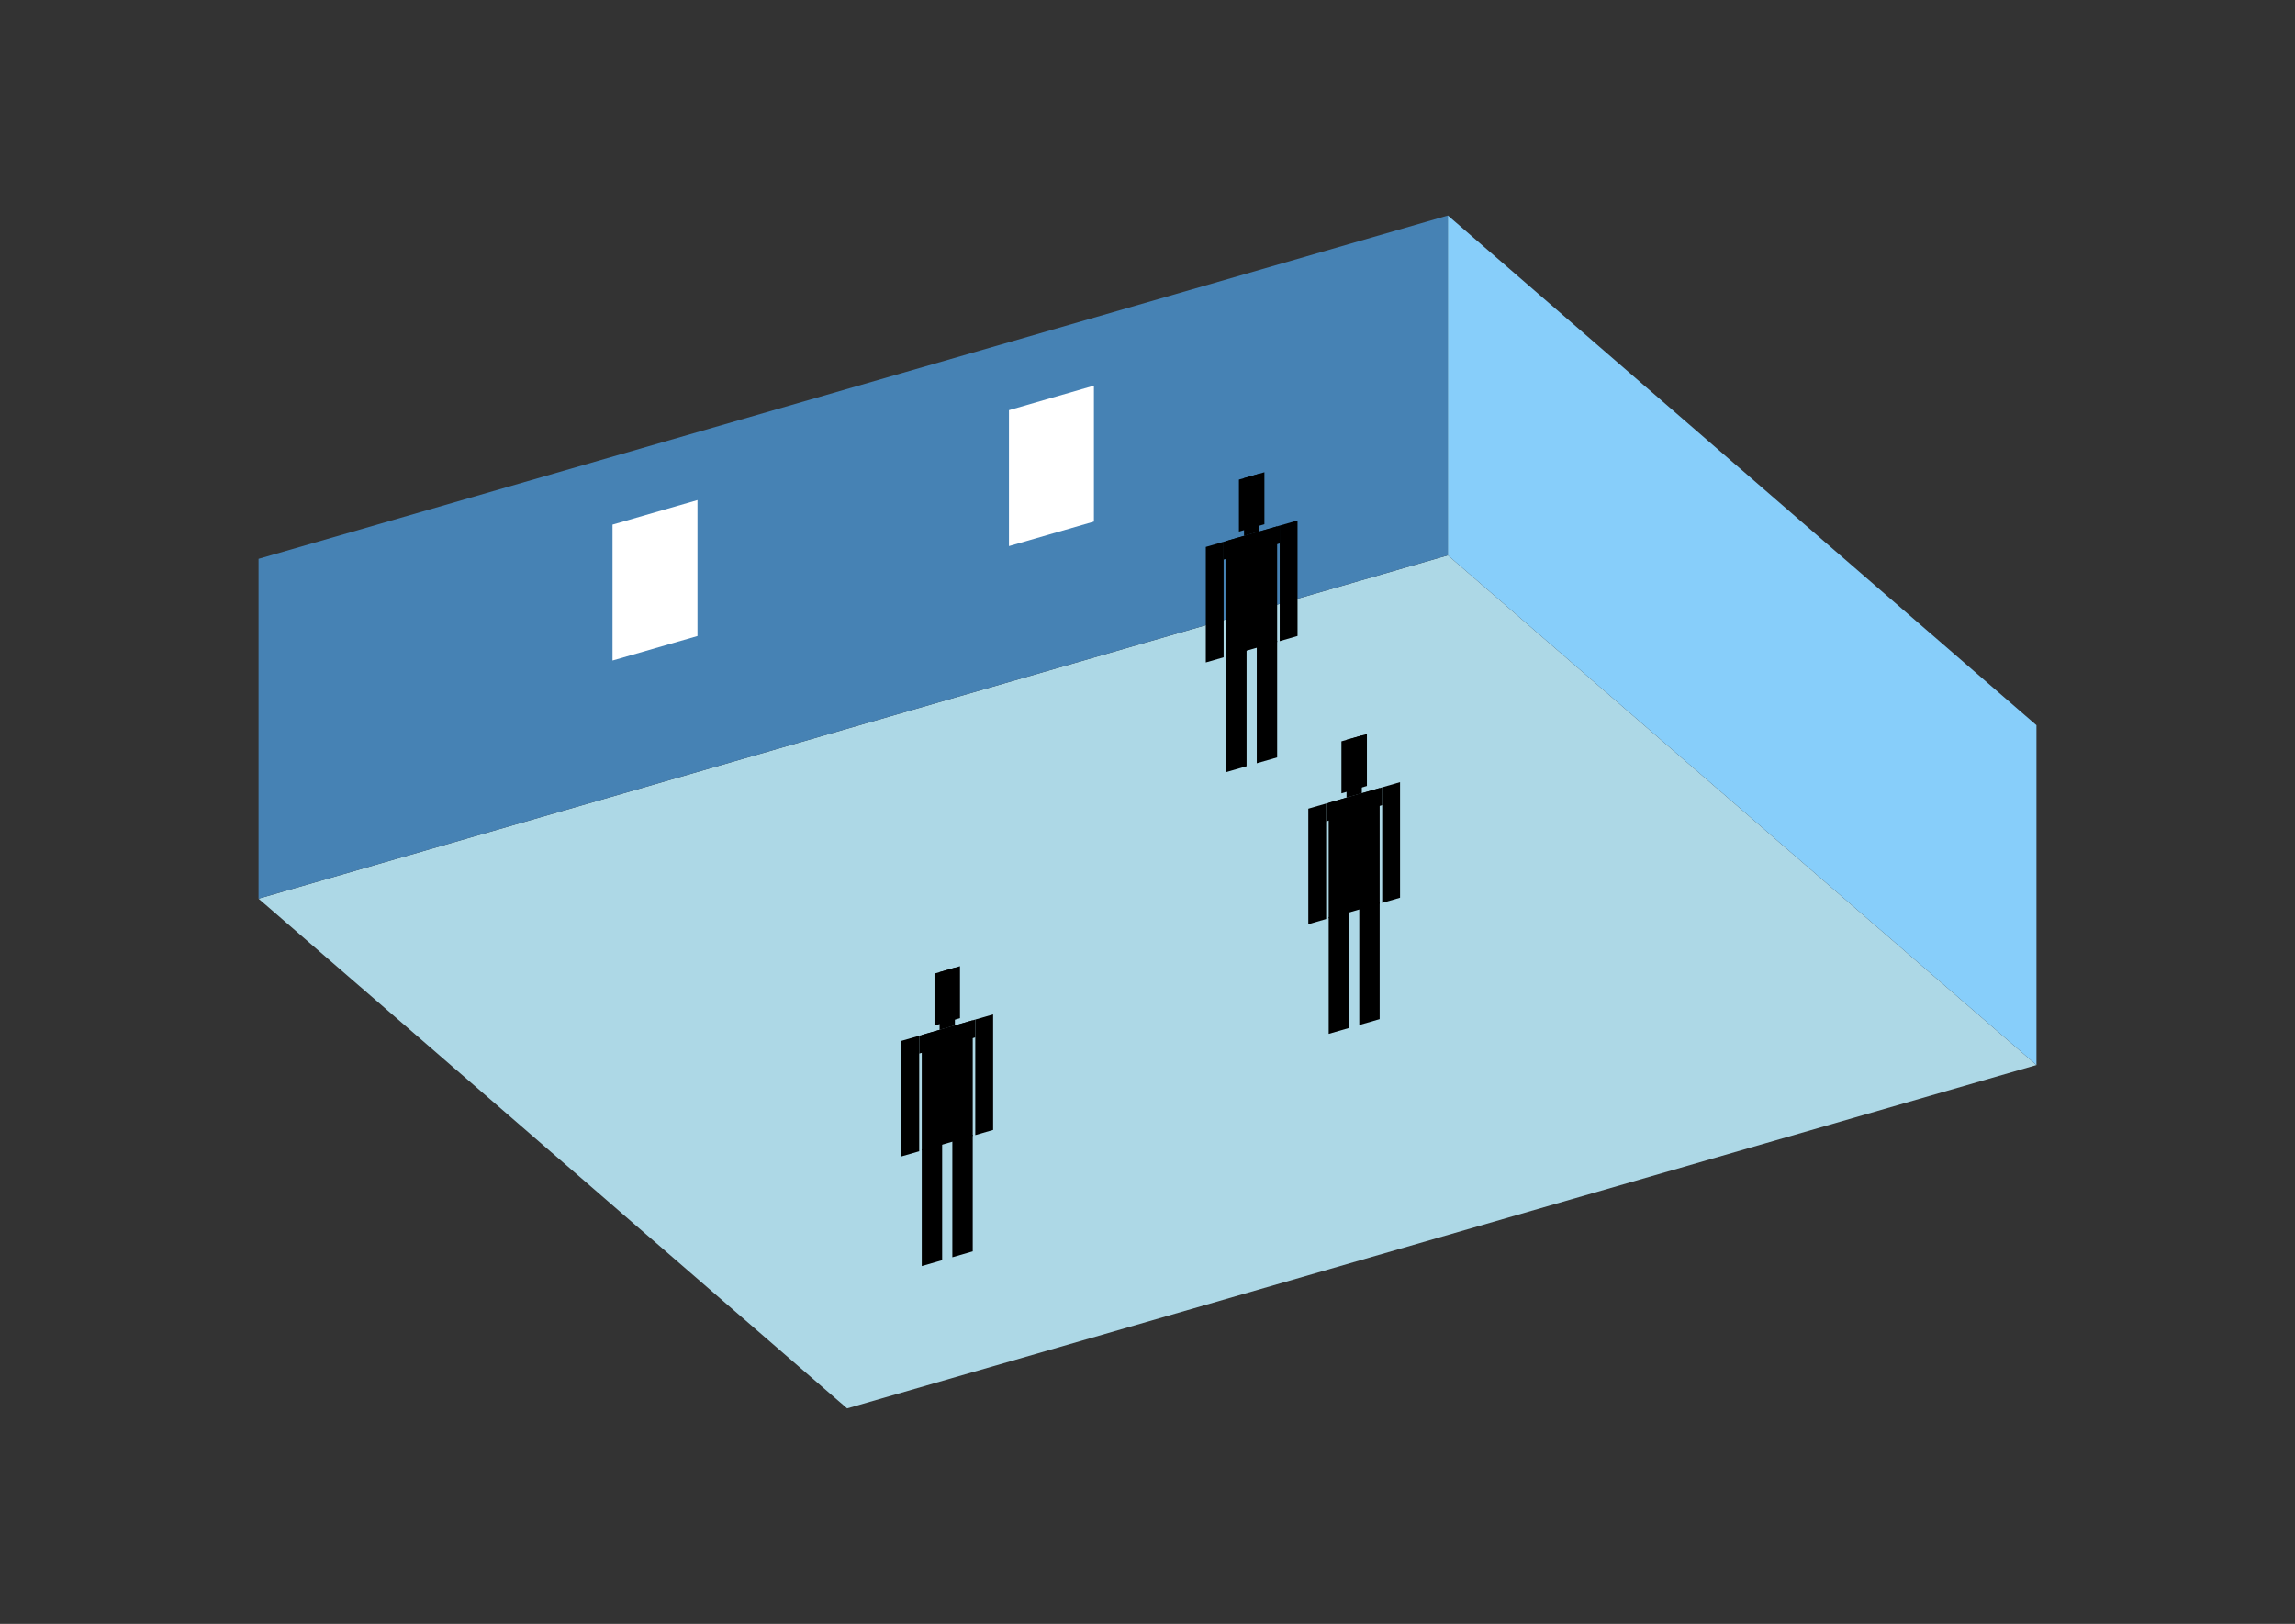 <?xml version="1.0" encoding="UTF-8"?>
<svg
  xmlns="http://www.w3.org/2000/svg"
  width="848"
  height="600"
  style="background-color:white"
>
  <rect width="100%" height="100%" fill="#333333" stroke="none"/>
  <polygon fill="lightblue" points="313.008,520.38 95.532,332.041 534.992,205.18 752.468,393.519" />
  <polygon fill="steelblue" points="95.532,332.041 95.532,206.481 534.992,79.62 534.992,205.18" />
  <polygon fill="lightskyblue" points="752.468,393.519 752.468,267.959 534.992,79.62 534.992,205.18" />
  <polygon fill="white" points="226.324,244.06 226.324,193.836 257.714,184.775 257.714,234.999" />
  <polygon fill="white" points="372.81,201.773 372.81,151.549 404.2,142.488 404.2,192.712" />
  <polygon fill="hsl(324.0,50.0%,72.092%)" points="453.075,285.286 453.075,242.169 460.609,239.994 460.609,283.111" />
  <polygon fill="hsl(324.0,50.0%,72.092%)" points="471.909,279.849 471.909,236.732 464.376,238.906 464.376,282.024" />
  <polygon fill="hsl(324.0,50.0%,72.092%)" points="445.542,244.77 445.542,202.08 452.134,200.177 452.134,242.867" />
  <polygon fill="hsl(324.0,50.0%,72.092%)" points="472.851,236.887 472.851,194.196 479.443,192.293 479.443,234.984" />
  <polygon fill="hsl(324.0,50.0%,72.092%)" points="452.134,206.769 452.134,200.177 472.851,194.196 472.851,200.788" />
  <polygon fill="hsl(324.0,50.0%,72.092%)" points="453.075,242.596 453.075,199.905 471.909,194.468 471.909,237.159" />
  <polygon fill="hsl(324.0,50.0%,72.092%)" points="457.784,196.411 457.784,177.201 467.201,174.482 467.201,193.693" />
  <polygon fill="hsl(324.0,50.0%,72.092%)" points="459.667,198.002 459.667,176.657 465.318,175.026 465.318,196.371" />
  <polygon fill="hsl(324.0,50.0%,50.66%)" points="490.952,381.993 490.952,338.876 498.486,336.701 498.486,379.818" />
  <polygon fill="hsl(324.0,50.0%,50.66%)" points="509.786,376.556 509.786,333.439 502.253,335.614 502.253,378.731" />
  <polygon fill="hsl(324.0,50.0%,50.66%)" points="483.419,341.478 483.419,298.787 490.011,296.884 490.011,339.575" />
  <polygon fill="hsl(324.0,50.0%,50.66%)" points="510.728,333.594 510.728,290.904 517.32,289.001 517.32,331.691" />
  <polygon fill="hsl(324.0,50.0%,50.66%)" points="490.011,303.476 490.011,296.884 510.728,290.904 510.728,297.496" />
  <polygon fill="hsl(324.0,50.0%,50.66%)" points="490.952,339.303 490.952,296.612 509.786,291.176 509.786,333.866" />
  <polygon fill="hsl(324.0,50.0%,50.66%)" points="495.661,293.119 495.661,273.908 505.078,271.19 505.078,290.4" />
  <polygon fill="hsl(324.0,50.0%,50.66%)" points="497.544,294.71 497.544,273.364 503.195,271.733 503.195,293.078" />
  <polygon fill="hsl(324.0,50.0%,42.218%)" points="340.591,467.798 340.591,424.681 348.124,422.506 348.124,465.623" />
  <polygon fill="hsl(324.0,50.0%,42.218%)" points="359.425,462.361 359.425,419.244 351.891,421.418 351.891,464.536" />
  <polygon fill="hsl(324.0,50.0%,42.218%)" points="333.057,427.282 333.057,384.592 339.649,382.689 339.649,425.379" />
  <polygon fill="hsl(324.0,50.0%,42.218%)" points="360.366,419.399 360.366,376.708 366.958,374.805 366.958,417.496" />
  <polygon fill="hsl(324.0,50.0%,42.218%)" points="339.649,389.281 339.649,382.689 360.366,376.708 360.366,383.3" />
  <polygon fill="hsl(324.0,50.0%,42.218%)" points="340.591,425.107 340.591,382.417 359.425,376.98 359.425,419.671" />
  <polygon fill="hsl(324.0,50.0%,42.218%)" points="345.299,378.923 345.299,359.713 354.716,356.994 354.716,376.205" />
  <polygon fill="hsl(324.0,50.0%,42.218%)" points="347.182,380.514 347.182,359.169 352.833,357.538 352.833,378.883" />
</svg>

